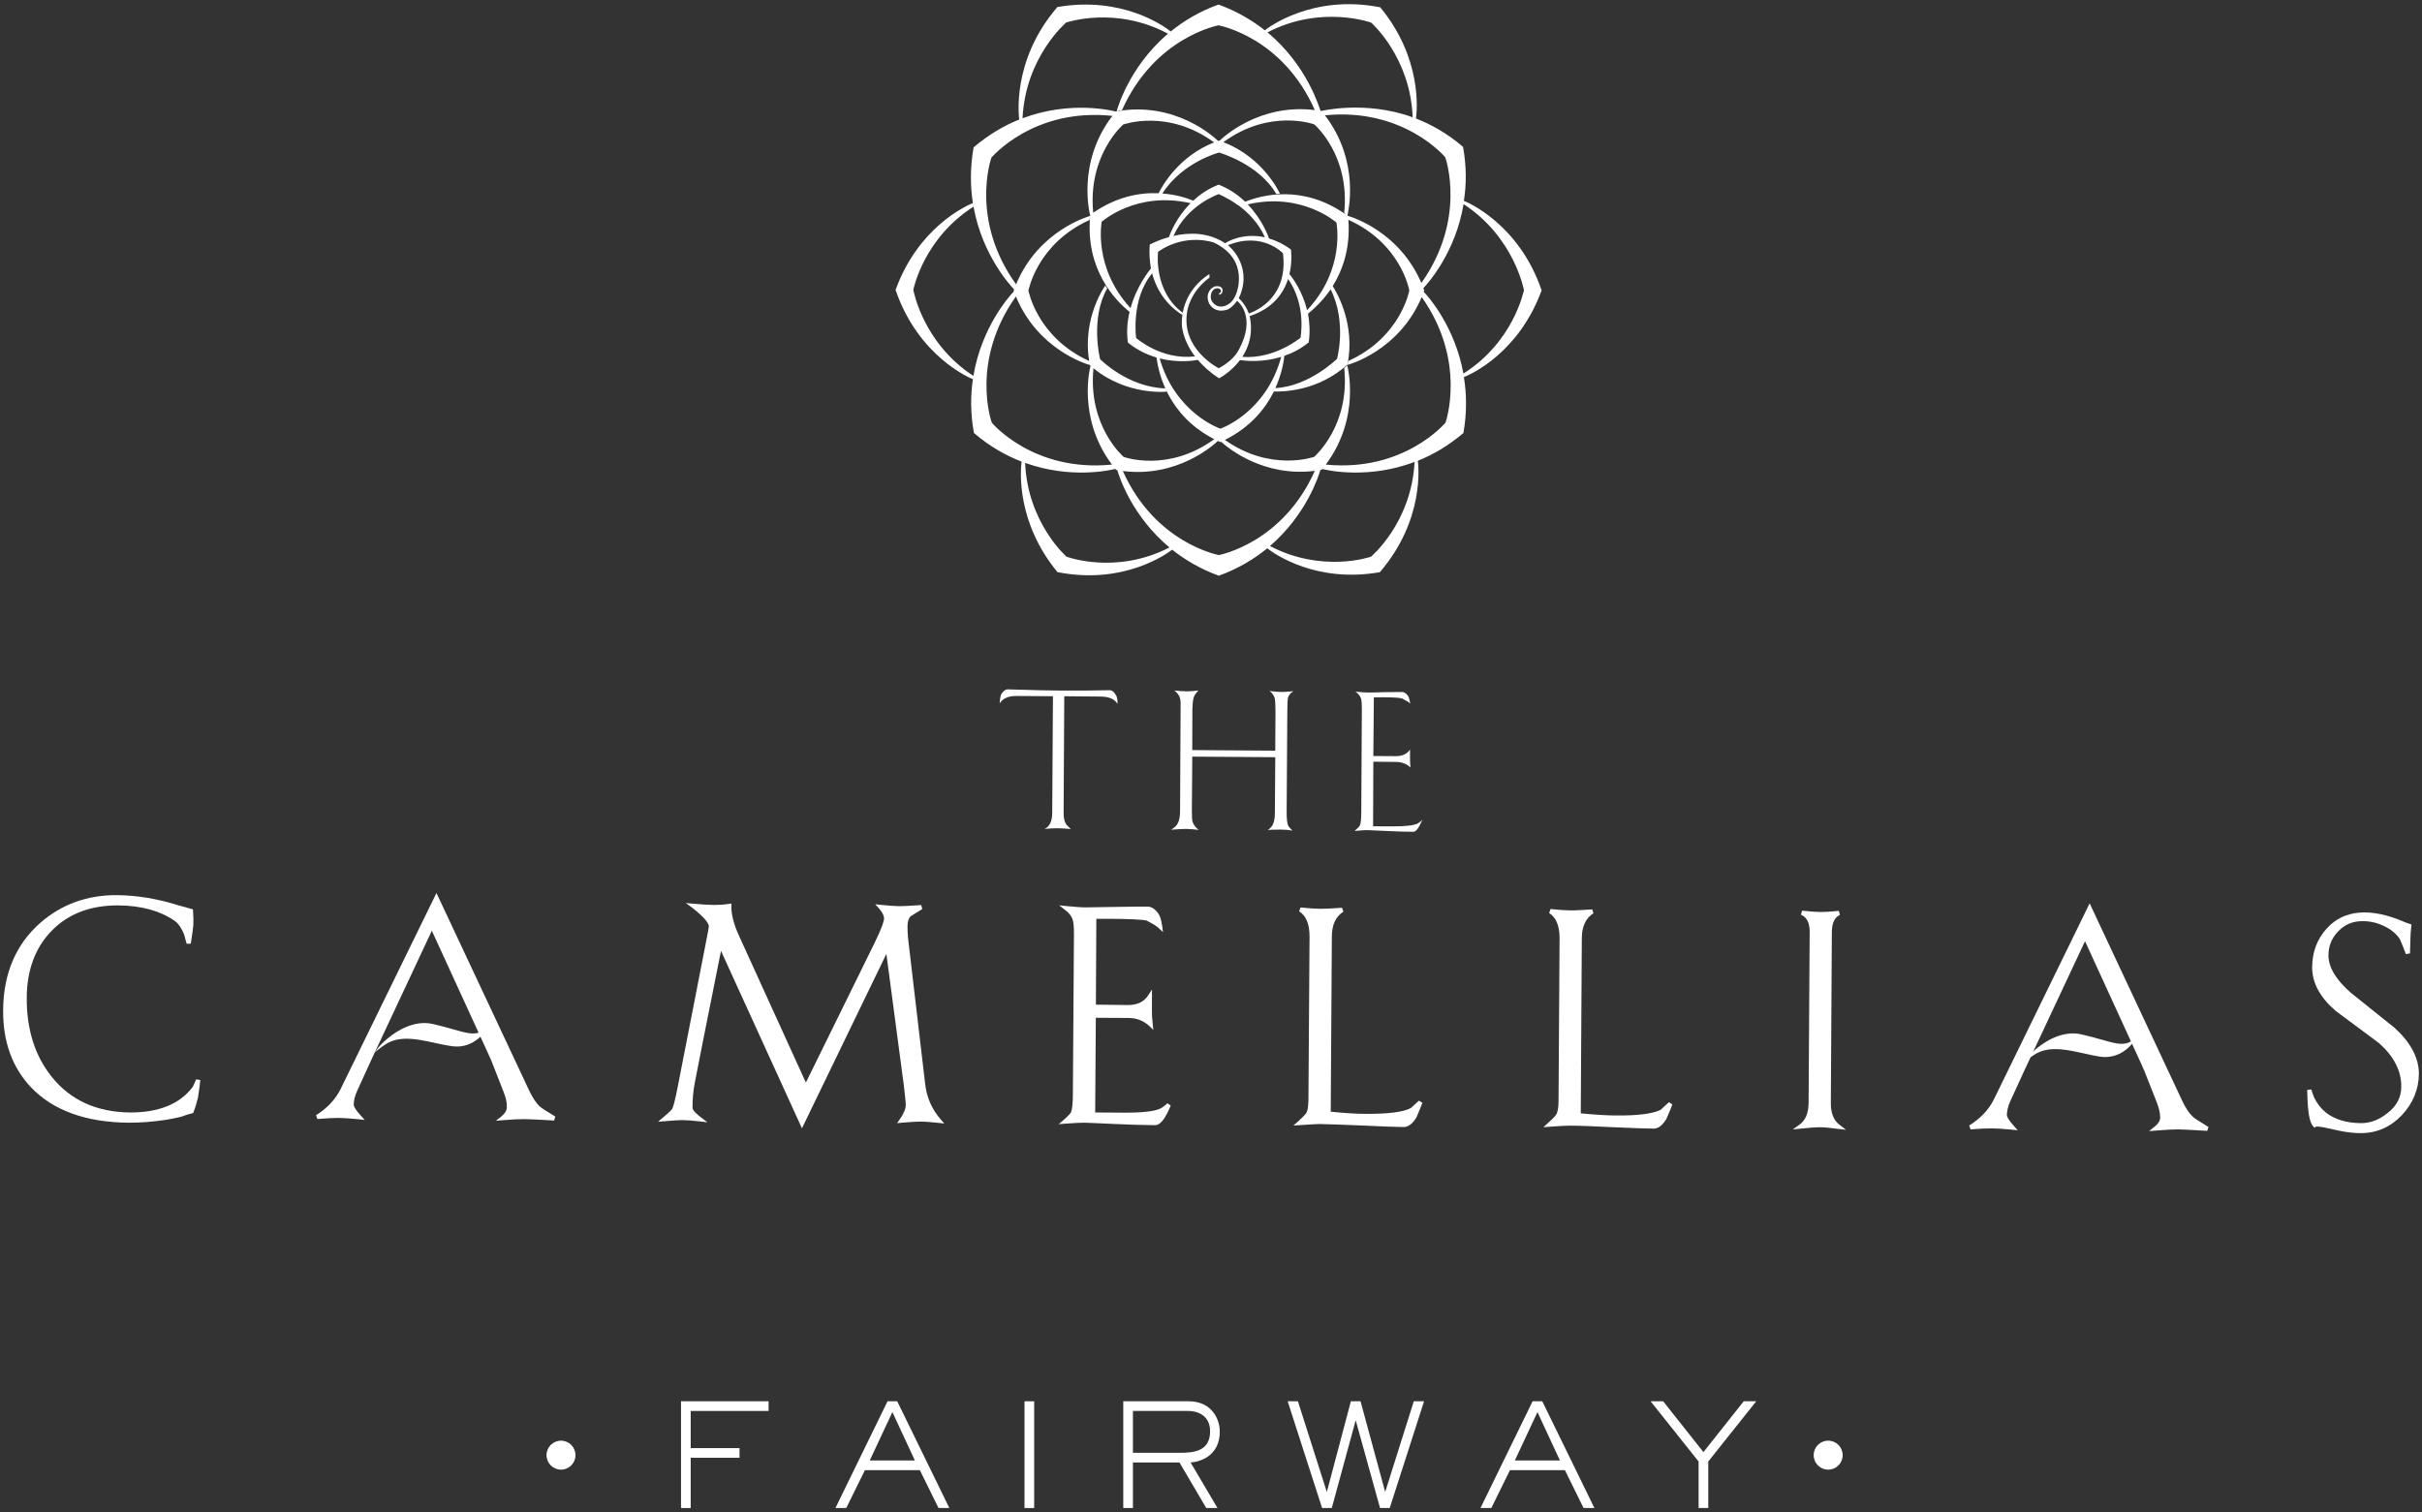 <?xml version="1.0" encoding="UTF-8"?> <!-- Generator: Adobe Illustrator 16.0.0, SVG Export Plug-In . SVG Version: 6.00 Build 0) --> <svg xmlns="http://www.w3.org/2000/svg" xmlns:xlink="http://www.w3.org/1999/xlink" version="1.1" id="Layer_1" x="0px" y="0px" width="245px" height="153px" viewBox="0 0 245 153" xml:space="preserve"><rect x="0" y="0" width="245" height="153" fill="#333333" stroke="none"/> <g> <path fill="#FFFFFF" d="M155.953,29.35h-0.018c-2.276-6.662-7.452-8.877-7.854-9.029c0.259-1.639,0.276-3.473-0.084-5.457V14.86 l0,0c-1.573-1.352-3.198-2.262-4.762-2.869c0.115-0.852,0.626-6.129-3.632-11.27l-0.008,0.014 c-6.854-1.344-11.346,2.08-11.649,2.334c-1.282-1.012-2.823-1.934-4.683-2.607h-0.008c-1.927,0.695-3.517,1.658-4.824,2.721 c-0.646-0.52-4.931-3.619-11.499-2.465l0.014,0.014c-4.706,5.467-3.852,11.248-3.845,11.363c-1.516,0.602-3.079,1.51-4.614,2.811 l0,0l0,0h-0.007h0.007c-0.366,2.062-0.338,3.949-0.073,5.633c-0.881,0.371-5.569,2.574-7.824,8.799h0.004 c2.311,6.758,7.576,8.93,7.822,9.027c-0.246,1.645-0.261,3.461,0.104,5.443l0,0l0,0l0,0c1.602,1.371,3.234,2.283,4.822,2.896 c-0.135,1.057-0.494,6.189,3.642,11.199l0.003-0.016c6.716,1.32,11.112-1.898,11.584-2.275c1.283,1.023,2.843,1.953,4.714,2.635 h0.01c1.964-0.709,3.57-1.691,4.894-2.77c0.846,0.66,5.053,3.535,11.404,2.41h-0.01c4.521-5.262,3.91-10.74,3.839-11.268 c1.529-0.617,3.085-1.504,4.611-2.812l0,0l0,0l0,0c0.367-2.066,0.325-3.963,0.049-5.652 C148.894,37.831,153.667,35.641,155.953,29.35 M146.194,15.911c0.034,0.084,2.19,6.221-2.416,12.719 c-2.214-5.162-6.942-6.648-7.422-6.785c-0.014-0.018-0.047-0.027-0.055-0.051c0.067-0.307,1.322-5.436-2.278-10.127 C141.972,10.866,146.175,15.881,146.194,15.911 M117.306,36.264c1.915,0.482,3.532,0.215,3.865,0.145 c0.521,0.617,1.217,1.264,2.141,1.871c0,0,1.177-0.604,2.121-1.844c0.654,0.088,2.32,0.246,4.17-0.33 c-1.531,5.648-6.061,7.234-6.163,7.264l0,0C123.439,43.37,118.902,41.836,117.306,36.264 M110.613,37.258 c3.407,2.799,7.41,2.369,7.41,2.369c-0.054-0.076-0.143-0.33-0.143-0.33c-3.834-0.129-6.564-2.938-6.589-2.943 c-0.018-0.021-1.038-4.104,0.711-7.182c0,0-0.166-0.205-0.191-0.289c0,0-2.358,3.236-1.633,7.641 c-5.283-2.404-6.129-7.092-6.147-7.129c0.019-0.016,0.864-4.738,6.189-7.137l0.054-0.375c-0.493,5.432,2.588,8.549,3.99,9.668 c-0.227,0.953-0.324,2.01-0.168,3.127l0,0h0.017c0.938,0.758,1.927,1.213,2.876,1.492c0.205,1.602,1.152,5.859,5.841,8.268 c-4.698,3.41-9.134,1.803-9.164,1.791c-0.015-0.014-3.647-3.111-3.053-8.969V37.258z M121.427,20.624 c0.985-0.678,1.816-0.965,1.838-0.986c0.021,0.021,0.912,0.354,1.959,1.119h-0.009l0.044,0.006c0.944,0.699,2.042,1.76,2.695,3.244 c-2.27-0.492-3.873,0.486-4.021,0.604c-1.74-1.156-3.707-1.084-5.223-0.746c0.663-1.498,1.721-2.523,2.664-3.197l0.071-0.033 C121.445,20.633,121.44,20.633,121.427,20.624 M126.404,31.983c2.379-0.775,3.435-2.336,3.897-3.756 c1.881,2.705,1.254,5.908,1.254,5.947c-0.035,0.021-2.634,2.184-5.887,1.932c0.678-1.043,1.131-2.441,0.719-4.229 c0,0-0.293-0.992-1.08-1.709c0.101-0.203,0.159-0.342,0.159-0.342c1.173-3.055-1.177-4.953-1.177-4.953 c-0.062-0.059-0.121-0.084-0.191-0.143l0.129,0.078c3.467-1.42,5.552,0.814,5.552,0.814c0.544,4.342-2.528,5.771-3.433,6.092 L126.404,31.983z M114.917,31.95c0.127-1.312,0.523-2.953,1.625-4.293c0.755,2.857,2.812,4.059,3.064,4.195 c-0.041,0.285-0.062,0.592-0.062,0.908c0,0-0.015,1.52,1.352,3.32l-0.022-0.025c-3.369,0.408-5.9-1.824-5.947-1.859 c-0.01-0.021-0.13-0.932-0.015-2.176l0.005,0.014V31.95z M120.1,31.479c0,0,0.218-1.887,2.253-3.398l-0.018-0.344 c0,0-2.201,1.207-2.695,3.906c-3.006-2.219-2.494-6.172-2.494-6.172c2.804-1.949,5.631-0.936,5.631-0.936 c3.704,1.748,2.281,5.168,2.281,5.168c-0.303,0.766-0.645,0.961-0.645,0.961c-0.736,0.611-1.355,0.25-1.355,0.25 c-0.646-0.355-0.58-0.918-0.58-0.918c0.039-0.881,0.695-0.824,0.695-0.824c0.276,0.027,0.312,0.178,0.312,0.178 c0.103,0.262-0.161,0.312-0.161,0.312v0.154c0.193,0,0.302-0.205,0.302-0.205c0.177-0.439-0.191-0.598-0.191-0.598 c-0.776-0.285-1.144,0.51-1.144,0.51c-0.307,0.555,0.018,1.174,0.018,1.174c0.657,1.168,1.941,0.59,1.941,0.59 c0.406-0.236,0.691-0.574,0.884-0.85c0.067,0.041,2.03,1.578,0.157,4.998c-0.375,0.689-1.062,1.311-2.005,1.824 C123.285,37.26,119.404,35.311,120.1,31.479 M118.25,23.991c-1.172,0.318-1.949,0.758-1.949,0.758c-0.068,0.908,0,1.713,0.124,2.41 c-0.122,0.156-1.439,1.742-2.063,4.018c-3.794-4.105-2.927-8.658-2.919-8.756h0.025c0,0,3.492-3.127,8.963-1.861 C118.962,22.04,118.352,23.663,118.25,23.991 M110.587,21.524c-0.576-5.84,3.034-8.926,3.034-8.926 c0.062-0.012,4.503-1.623,9.191,1.809c-3.617,1.418-5.294,4.486-5.615,5.145C115.312,19.469,112.983,19.879,110.587,21.524 M129.922,36.002c0.813-0.275,1.657-0.713,2.452-1.352h0.009l0,0c0.159-1.053,0.085-2.031-0.069-2.912 c0.555-0.441,1.453-1.26,2.289-2.461c1.666,3.346,0.652,7.012,0.644,7.033c-0.013,0.004-2.837,2.793-6.237,2.955 C129.637,37.874,129.854,36.649,129.922,36.002 M132.219,31.383c-0.454-1.871-1.411-3.207-1.786-3.646 c0.325-1.361,0.154-2.49,0.154-2.49c-0.767-0.566-1.529-0.918-2.219-1.121c-0.04-0.127-0.625-1.859-2.155-3.447 c5.425-1.268,8.917,1.779,8.984,1.844h-0.009C135.188,22.522,136.146,27.213,132.219,31.383 M125.962,20.407 c-0.712-0.662-1.582-1.299-2.697-1.725v-0.004v0.004v-0.004v0.004c-1.039,0.41-1.889,0.988-2.555,1.625 c-0.681-0.285-1.77-0.629-3.13-0.73c2.039-3.182,5.703-4.139,5.735-4.143c0,0,4.036,1.139,5.793,4.203c0,0,0.261-0.047,0.362-0.043 c0,0-1.608-3.635-5.721-5.207c4.706-3.445,9.161-1.818,9.194-1.801c0.025,0.012,3.642,3.102,3.031,8.955l0.184,0.176 C131.776,18.606,127.585,19.756,125.962,20.407 M138.696,2.288L138.696,2.288c0.092,0.068,3.977,3.545,4.203,9.578 c-4.799-1.744-9.31-0.627-9.31-0.627c-0.111-0.264-1.315-4.592-5.376-7.963C133.647,0.45,138.696,2.288,138.696,2.288 M107.835,2.295l-0.01-0.008c0.121-0.037,5.037-1.703,10.324,1.121c-4.059,3.463-5.187,7.838-5.187,7.838l0.539-0.107 c3.288-7.373,9.704-8.566,9.763-8.576c0.102,0.023,6.49,1.211,9.737,8.576c-5.647-0.699-9.343,2.816-9.636,3.102 c-0.025,0-0.043-0.018-0.043-0.018c-0.051,0.018-0.08,0.025-0.107,0.035c-0.312-0.303-4.301-4.084-10.333-2.982l0,0h-0.007h0.007 l-0.013,0.008c-0.322-0.078-4.567-1.15-9.433,0.684C103.732,5.77,107.835,2.295,107.835,2.295 M100.286,15.95 c0.021-0.018,4.249-5.07,12.237-4.225c-3.677,4.793-2.253,10.055-2.236,10.102l-0.013,0.018c-0.041,0.023-5.195,1.4-7.492,6.922 C98.079,22.233,100.257,16.036,100.286,15.95 M98.464,38.032c-5.14-3.354-6.068-8.682-6.068-8.682h-0.015 c0.024-0.121,1.053-5.225,6.095-8.441c0.9,5.008,3.85,8.105,4.109,8.373c-0.025,0.043-0.043,0.076-0.056,0.113l0,0v0.004 c0.013,0.025,0.013,0.051,0.03,0.084C102.115,29.944,99.294,33.079,98.464,38.032 M100.328,42.762 c-0.042-0.072-2.206-6.238,2.438-12.766c2.213,5.348,7.076,6.82,7.487,6.939v0.016c0.021,0.012,0.041,0.043,0.067,0.043 c-0.026,0.062-1.416,5.244,2.16,10.01C104.542,47.799,100.345,42.799,100.328,42.762 M107.9,56.327h-0.009 c-0.09-0.072-3.943-3.504-4.194-9.496c4.526,1.631,8.491,0.771,9.127,0.615c0.038,0.035,0.059,0.068,0.084,0.102l0,0l0,0h0.013 c0.028,0.012,0.062,0.012,0.104,0.02c0.193,0.68,1.482,4.66,5.275,7.822C112.862,58.19,107.9,56.327,107.9,56.327 M123.295,56.161 c-0.079-0.023-6.443-1.203-9.712-8.504c5.455,0.682,9.096-2.551,9.615-3.043c0.074,0.029,0.158,0.07,0.241,0.113v0.002 c0.025-0.012,0.052-0.02,0.081-0.033c0.815,0.732,4.35,3.58,9.481,2.943C129.737,54.958,123.366,56.137,123.295,56.161 M138.696,56.313h0.009c-0.116,0.055-4.974,1.691-10.24-1.068c3.686-3.176,4.923-7.082,5.1-7.697c0.049,0,0.083-0.008,0.13-0.021 c0.011-0.031,0.037-0.045,0.062-0.076c0.744,0.189,4.78,1.012,9.334-0.715C142.782,52.893,138.696,56.313,138.696,56.313 M146.224,42.756c-0.029,0.043-4.212,5.031-12.115,4.248c3.6-4.799,2.177-10.029,2.177-10.029l-0.31,0.262 c0.61,5.852-3.006,8.939-3.031,8.979c0,0-4.385,1.584-9.037-1.707c2.623-1.311,4.113-3.205,4.951-4.895 c0.962,0.025,4.447-0.039,7.427-2.705h0.017c0.812-4.043-1.021-7.229-1.492-7.963c0.998-1.604,1.802-3.82,1.585-6.705 c5.315,2.381,6.163,7.109,6.163,7.139c0,0.02-0.848,4.74-6.163,7.139l-0.085,0.4c0,0,5.184-1.35,7.503-6.867 C148.4,36.549,146.24,42.69,146.224,42.756 M148.033,37.797c-0.853-4.691-3.476-7.719-4.021-8.281 c0.025-0.053,0.034-0.092,0.061-0.137l0,0c-0.035-0.072-0.061-0.15-0.093-0.225c0.543-0.562,3.265-3.67,4.07-8.502 c5.132,3.346,6.102,8.684,6.102,8.684h0.01C154.129,29.463,153.107,34.586,148.033,37.797"></path> <path fill="#FFFFFF" d="M45.675,105.842c-1.942-0.262-4.449-1.256-6.239-0.418c-0.358,0.137-1.247,0.781-1.507,1.057 c0.185-0.275,0.185-0.195,0-0.01c0.17-0.266,0.369-0.541,0.638-0.812c1.348-1.361,3.298-2.475,5.174-2.066 c3.374,0.76,4.464,1.699,5.761,0.078C49.501,103.67,48.324,106.236,45.675,105.842"></path> <path fill="#FFFFFF" d="M212.427,106.906c-1.925-0.281-4.438-1.277-6.212-0.426c-0.368,0.145-1.264,0.773-1.522,1.045 c0.182-0.271,0.182-0.188,0-0.012c0.153-0.26,0.367-0.533,0.636-0.801c1.355-1.373,3.315-2.486,5.174-2.068 c3.366,0.75,4.463,1.699,5.752,0.08C216.254,104.725,215.087,107.289,212.427,106.906"></path> <path fill="#FFFFFF" d="M19.843,109.201c-0.209,0.523-0.334,0.756-0.408,0.846c-1.302,1.674-3.408,2.514-6.256,2.508 c-3.395-0.027-6.06-1.244-7.946-3.609c-1.698-2.105-2.544-4.795-2.527-7.996c0.008-2.811,0.878-5.113,2.545-6.803 c1.662-1.699,3.925-2.551,6.689-2.543c2.346,0.016,4.266,0.545,5.729,1.564c0.375,0.271,0.689,0.717,0.952,1.369 c0.089,0.291,0.18,0.623,0.26,0.951l0.418-0.012c0.121-0.77,0.21-1.398,0.257-1.848c0.018-0.32,0.018-0.807-0.029-1.469v-0.145 l-0.145-0.043c-0.468-0.15-0.911-0.262-1.271-0.354c-2.122-0.678-4.24-1.037-6.313-1.049c-2.956-0.018-5.551,0.916-7.695,2.779 c-2.482,2.166-3.768,5.146-3.784,8.875c-0.025,3.17,0.922,5.787,2.818,7.787c2.232,2.342,5.563,3.551,9.879,3.578 c1.211,0.012,2.459-0.098,3.703-0.279c1.053-0.176,1.713-0.324,2.013-0.465c0.095-0.035,0.218-0.07,0.352-0.113 c0.188-0.037,0.292-0.074,0.368-0.09l0.076-0.029l0.047-0.086c0.125-0.301,0.278-0.766,0.446-1.451 c0.125-0.783,0.208-1.387,0.239-1.801L19.843,109.201z"></path> <path fill="#FFFFFF" d="M95.157,113.256c-0.891-1.016-1.414-2.223-1.57-3.574l-1.741-14.84c-0.033-0.4-0.045-0.771-0.045-1.141 c0.002-0.49,0.124-0.818,0.325-1.002l1.169-0.729l-0.114-0.4c-1.158,0.086-1.912,0.113-2.245,0.113 c-0.384,0-1.011-0.057-1.846-0.133l-0.555-0.064l0.372,0.416c0.344,0.389,0.518,0.729,0.518,1.029c0,0.236-0.17,0.857-0.967,2.492 l-6.939,14.107l-6.777-14.883c-0.508-1.113-0.775-2.115-0.758-2.982V91.42l-0.234,0.029c-0.628,0.094-1.124,0.111-1.499,0.111 c-0.476,0-1.198-0.045-2.135-0.129l-0.742-0.061l0.603,0.434c1.487,1.156,1.726,1.693,1.726,1.926c0,0.08-0.055,0.422-0.331,1.812 l-2.763,14.146c-0.339,1.754-0.511,2.32-0.603,2.482c-0.021,0.068-0.185,0.26-0.926,0.885l-0.511,0.436l0.657-0.051 c0.925-0.084,1.523-0.113,1.758-0.113c0.457,0,1.063,0.041,1.811,0.133l0.762,0.088l-0.62-0.473 c-0.82-0.629-0.885-0.893-0.885-0.963c0-0.934,0.08-1.783,0.218-2.494c0.219-1.156,1.102-5.623,2.664-13.412l8.188,17.953 l8.54-17.648l1.766,13.295c0.164,1.432,0.206,1.857,0.197,1.965c0,0.412-0.205,0.906-0.606,1.477l-0.272,0.385l0.465-0.041 c0.824-0.076,1.469-0.113,1.895-0.113c0.482,0,1.102,0.051,1.869,0.133l0.547,0.059L95.157,113.256z"></path> <path fill="#FFFFFF" d="M118.085,111.625c-0.229,0.229-0.464,0.4-0.664,0.51c-0.562,0.297-1.817,0.453-3.76,0.439l-2.877-0.02 l0.065-9.58l3.299,0.018c0.825,0,1.53,0.281,2.101,0.807l0.415,0.404l-0.056-0.578c-0.066-0.555-0.094-1.02-0.085-1.375 l0.009-2.131l-0.391,0.59c-0.428,0.662-1.106,0.98-2.053,0.977l-3.232-0.039l0.044-8.686c0.446-0.006,0.895-0.006,1.337,0 c1.876,0.004,3.366,0.08,3.738,0.176c0.588,0.303,1.014,0.539,1.229,0.762l0.436,0.406l-0.073-0.59 c-0.091-0.6-0.204-0.998-0.369-1.252c-0.346-0.49-0.722-0.736-1.111-0.736c-0.235,0-2.101,0-3.63,0.037 c-1.467,0.025-2.41,0.041-2.662,0.041c-0.44,0-1.089-0.055-1.914-0.133l-0.74-0.076l0.586,0.457 c0.393,0.293,0.658,0.633,0.77,0.961c0.109,0.289,0.139,0.824,0.139,1.592l-0.107,15.943c0,1.256-0.098,1.746-0.177,1.959 c-0.021,0.053-0.14,0.268-0.766,0.809l-0.495,0.422l0.648-0.051c0.959-0.07,1.611-0.098,1.906-0.098 c0.088,0,0.577,0.012,2.88,0.121c1.784,0.084,3.231,0.125,4.328,0.129c0.511,0,1.018-0.633,1.573-1.982L118.085,111.625z"></path> <path fill="#FFFFFF" d="M143.535,111.361c-0.343,0.316-0.628,0.58-0.816,0.744c-0.741,0.41-2.285,0.604-4.607,0.59 c-0.955,0-2.136-0.082-3.5-0.219l0.114-17.711c0-1.203,0.388-2.025,1.166-2.529l-0.137-0.393c-1.021,0.074-1.766,0.113-2.209,0.105 c-0.409,0-1.078-0.047-1.99-0.131l-0.135,0.389c0.712,0.459,1.047,1.303,1.047,2.537l-0.111,16.484 c-0.007,0.818-0.107,1.174-0.191,1.332c-0.032,0.082-0.197,0.299-0.87,0.918l-0.465,0.398l0.615-0.037 c1.056-0.07,1.721-0.115,2.023-0.115c0.915,0.014,2.38,0.07,4.349,0.152c2.041,0.096,3.399,0.148,4.16,0.154 c0.471,0,0.906-0.32,1.307-0.98c0.315-0.734,0.506-1.221,0.599-1.469L143.535,111.361z"></path> <path fill="#FFFFFF" d="M168.825,111.516c-0.355,0.318-0.639,0.576-0.816,0.754c-0.736,0.402-2.283,0.613-4.604,0.59 c-0.969-0.01-2.143-0.084-3.501-0.217l0.107-17.727c0.011-1.186,0.391-2.01,1.174-2.52l-0.126-0.387 c-1.037,0.066-1.785,0.113-2.227,0.098c-0.41,0-1.072-0.037-1.984-0.135l-0.143,0.406c0.703,0.436,1.055,1.295,1.055,2.52 l-0.104,16.486c0,0.812-0.122,1.17-0.207,1.336c-0.041,0.086-0.198,0.301-0.871,0.912l-0.451,0.412l0.611-0.043 c1.057-0.08,1.725-0.115,2.027-0.111c0.903,0,2.368,0.053,4.354,0.154c2.026,0.09,3.386,0.139,4.151,0.146 c0.469,0,0.887-0.318,1.298-0.984c0.319-0.732,0.511-1.211,0.601-1.461L168.825,111.516z"></path> <path fill="#FFFFFF" d="M186.102,113.824c-0.616-0.467-0.919-1.211-0.902-2.268l0.103-17.303c0.019-0.867,0.275-1.432,0.81-1.689 l-0.104-0.404c-0.758,0.076-1.386,0.113-1.821,0.113c-0.427-0.004-1.067-0.041-1.899-0.137l-0.109,0.41 c0.604,0.268,0.879,0.828,0.879,1.703l-0.108,17.316c-0.01,1.072-0.314,1.791-0.943,2.238l-0.655,0.469l0.802-0.082 c0.86-0.094,1.482-0.141,1.917-0.141c0.441,0,1.082,0.059,1.877,0.17l0.787,0.086L186.102,113.824z"></path> <path fill="#FFFFFF" d="M242.243,104.002c-1.481-1.186-2.956-2.371-4.418-3.537c-1.523-1.32-2.292-2.611-2.288-3.812 c0-0.934,0.337-1.766,0.997-2.432c0.668-0.699,1.48-1.037,2.492-1.021c0.723,0,1.449,0.158,2.145,0.502 c0.703,0.332,1.258,0.789,1.601,1.336c0.275,0.648,0.477,1.152,0.594,1.494l0.42-0.07c0.021-0.645,0.031-1.15,0.042-1.482 c0-0.33,0.031-0.758,0.091-1.277l0.017-0.166l-0.16-0.051c-0.381-0.135-0.572-0.195-0.656-0.248 c-3.369-1.432-6.039-1.197-7.748,0.695c-0.979,1.07-1.475,2.395-1.483,3.922c-0.003,1.592,0.804,3.074,2.396,4.436l4.361,3.242 c1.507,1.332,2.27,2.811,2.258,4.402c0,1.082-0.466,1.975-1.403,2.689c-0.854,0.688-1.745,1.01-2.646,1.01 c-1.508-0.004-2.729-0.385-3.618-1.105c-0.468-0.393-0.854-0.879-1.144-1.477c-0.12-0.281-0.207-0.566-0.296-0.83l-0.41,0.057 c0.024,1.129,0.083,1.965,0.173,2.514c0.107,0.604,0.237,0.979,0.438,1.168l0.118,0.135l0.141-0.092c0,0,0.043-0.025,0.178-0.025 c0.132,0.014,0.299,0.033,0.497,0.055c0.59,0.129,1.169,0.242,1.755,0.381c0.761,0.154,1.486,0.23,2.101,0.23 c1.624,0.008,3.022-0.611,4.169-1.809c1.131-1.215,1.719-2.615,1.729-4.191C244.688,107.057,243.876,105.504,242.243,104.002"></path> <path fill="#FFFFFF" d="M221.806,112.971c-0.356-0.328-0.719-0.865-1.056-1.586l-9.37-19.99l-9.703,19.871 c-0.52,1.029-1.355,1.906-2.478,2.607l0.134,0.393c0.811-0.07,1.543-0.1,2.135-0.1c0.48,0,1.188,0.039,2.092,0.133l0.545,0.055 l-0.367-0.41c-0.629-0.695-0.729-1-0.729-1.133c0-0.408,0.117-0.885,0.343-1.395l1.42-3.096l6.141-13.094l5.626,12.279l0.389,0.877 l1.237,3.133c0.226,0.576,0.351,1.1,0.351,1.561c0,0.318-0.207,0.635-0.588,0.934l-0.535,0.43l0.699-0.053 c0.921-0.08,1.688-0.121,2.241-0.121c0.526,0.008,1.507,0.062,2.946,0.15l0.122-0.391 C222.524,113.492,221.98,113.148,221.806,112.971"></path> <path fill="#FFFFFF" d="M54.57,111.926c-0.339-0.34-0.696-0.863-1.044-1.596l-9.375-19.98l-9.714,19.869 c-0.51,1.02-1.348,1.912-2.462,2.609l0.125,0.391c0.817-0.07,1.55-0.113,2.145-0.113c0.479,0.004,1.185,0.049,2.091,0.141 l0.556,0.064l-0.386-0.428c-0.633-0.686-0.725-0.994-0.725-1.111c0-0.428,0.116-0.893,0.348-1.402l1.415-3.104l6.139-13.1 l5.634,12.291l0.394,0.881l1.223,3.117c0.233,0.592,0.356,1.102,0.334,1.57c0,0.322-0.184,0.633-0.552,0.934l-0.552,0.436 l0.702-0.059c0.925-0.08,1.677-0.109,2.226-0.109c0.538,0.006,1.521,0.061,2.958,0.143l0.125-0.398 C55.29,112.443,54.754,112.092,54.57,111.926"></path> <g> <path fill="#FFFFFF" d="M113.042,71.221c-0.272-0.48-0.846-0.746-1.726-0.746l-3.659-0.033l-0.066,11.855 c0,0.467,0.093,0.85,0.27,1.129c0.02,0.004,0.171,0.168,0.452,0.455c-0.521-0.047-0.979-0.082-1.328-0.082 c-0.36,0-0.799,0.02-1.318,0.068c0.501-0.234,0.761-0.758,0.771-1.57l0.075-11.855l-3.693-0.027 c-0.813-0.006-1.387,0.244-1.7,0.754c0.009-0.205,0.04-0.482,0.113-0.84c0.215-0.379,0.438-0.582,0.707-0.582 c2.763,0.086,4.483,0.119,5.176,0.119c2.104,0.008,3.79,0,5.064-0.033c0.276-0.025,0.503,0.143,0.712,0.51 C112.996,70.51,113.058,70.811,113.042,71.221"></path> <path fill="#FFFFFF" d="M130.743,84.033c-0.424-0.068-0.821-0.098-1.207-0.098c-0.753,0-1.168,0.014-1.29,0.066 c0.271-0.232,0.452-0.428,0.503-0.572c0.136-0.266,0.214-0.662,0.214-1.199l0.038-5.621l-8.395-0.057l-0.042,5.505 c0,0.545,0.019,0.902,0.072,1.088c0.089,0.283,0.288,0.564,0.61,0.818c-0.46-0.059-0.887-0.084-1.28-0.098 c-0.327,0-0.83,0.035-1.504,0.082c0.334-0.199,0.575-0.416,0.694-0.68c0.14-0.275,0.216-0.686,0.216-1.283l0.052-10.187 c0.018-0.578-0.002-0.938-0.044-1.096c-0.075-0.324-0.272-0.607-0.584-0.838c0.532,0.049,0.943,0.084,1.245,0.084 c0.301,0,0.684-0.021,1.193-0.084c-0.239,0.246-0.397,0.451-0.457,0.631c-0.096,0.244-0.142,0.688-0.159,1.303l-0.013,4.094 l8.395,0.059l0.023-3.961c0-0.656-0.023-1.115-0.082-1.371c-0.084-0.26-0.244-0.494-0.516-0.705 c0.52,0.061,0.908,0.098,1.205,0.098c0.29,0,0.684-0.031,1.198-0.08c-0.289,0.193-0.474,0.41-0.548,0.684 c-0.034,0.178-0.057,0.645-0.059,1.389l-0.067,10.193c0,0.57,0.041,0.992,0.126,1.266C130.349,83.633,130.5,83.818,130.743,84.033 "></path> <path fill="#FFFFFF" d="M143.883,82.945c-0.348,0.805-0.642,1.211-0.907,1.211c-0.724-0.01-1.659-0.02-2.814-0.084 c-1.145-0.057-1.791-0.084-1.871-0.084c-0.205,0-0.633,0.027-1.27,0.084c0.336-0.289,0.521-0.479,0.555-0.605 c0.075-0.197,0.125-0.631,0.125-1.32l0.058-10.404c0-0.51-0.023-0.867-0.083-1.068c-0.096-0.26-0.275-0.494-0.562-0.699 c0.544,0.053,0.972,0.088,1.26,0.088c0.164,0,0.751,0,1.738-0.035c1.004-0.012,1.565-0.016,1.717-0.016 c0.21,0,0.419,0.133,0.62,0.422c0.078,0.15,0.15,0.389,0.208,0.75c-0.149-0.15-0.435-0.318-0.847-0.525 c-0.372-0.096-1.322-0.129-2.836-0.105l-0.052,5.934l2.253,0.014c0.66,0.014,1.155-0.223,1.458-0.666v0.896 c0,0.238,0.007,0.552,0.044,0.917c-0.389-0.365-0.878-0.561-1.46-0.561l-2.295-0.025l-0.025,6.537l2.007,0.006 c1.285,0.012,2.131-0.102,2.519-0.295C143.57,83.23,143.72,83.109,143.883,82.945"></path> </g> <circle fill="#FFFFFF" cx="184.931" cy="147.227" r="1.466"></circle> <circle fill="#FFFFFF" cx="56.749" cy="147.227" r="1.465"></circle> <g> <g> <path fill="#FFFFFF" d="M69.869,152.576H68.89v-10.801h8.856v0.98h-7.877v3.758h4.938v0.979h-4.938V152.576z"></path> <path fill="#FFFFFF" d="M96.032,152.576h-1.095l-1.886-3.83h-5.561l-1.887,3.83h-1.094l5.271-10.801h0.979L96.032,152.576z M90.271,142.869l-2.29,4.898h4.566L90.271,142.869z"></path> <path fill="#FFFFFF" d="M104.612,152.576h-0.979v-10.801h0.979V152.576z"></path> <path fill="#FFFFFF" d="M123.157,152.576h-1.137l-2.707-4.607h-4.71v4.607h-0.979v-10.801h6.61c2.435,0,3.155,1.93,3.155,3.039 c0,2.533-2.017,3.082-2.953,3.154L123.157,152.576z M119.37,146.988c1.367,0,3.039-0.143,3.039-2.174 c0-1.742-1.469-2.059-2.175-2.059h-5.631v4.232H119.37z"></path> <path fill="#FFFFFF" d="M140.58,152.576h-0.98l-2.448-8.828h-0.029l-2.404,8.828h-0.98l-3.484-10.801h1.037l2.91,9.131h0.028 l2.419-9.131h0.979l2.479,9.131h0.028l2.88-9.131h1.038L140.58,152.576z"></path> <path fill="#FFFFFF" d="M161.284,152.576h-1.096l-1.886-3.83h-5.56l-1.887,3.83h-1.094l5.271-10.801h0.979L161.284,152.576z M155.523,142.869l-2.289,4.898h4.564L155.523,142.869z"></path> <path fill="#FFFFFF" d="M172.802,152.576h-0.98v-4.709l-4.854-6.092h1.268l4.076,5.143l4.076-5.143h1.266l-4.852,6.092V152.576z"></path> </g> </g> </g> </svg> 